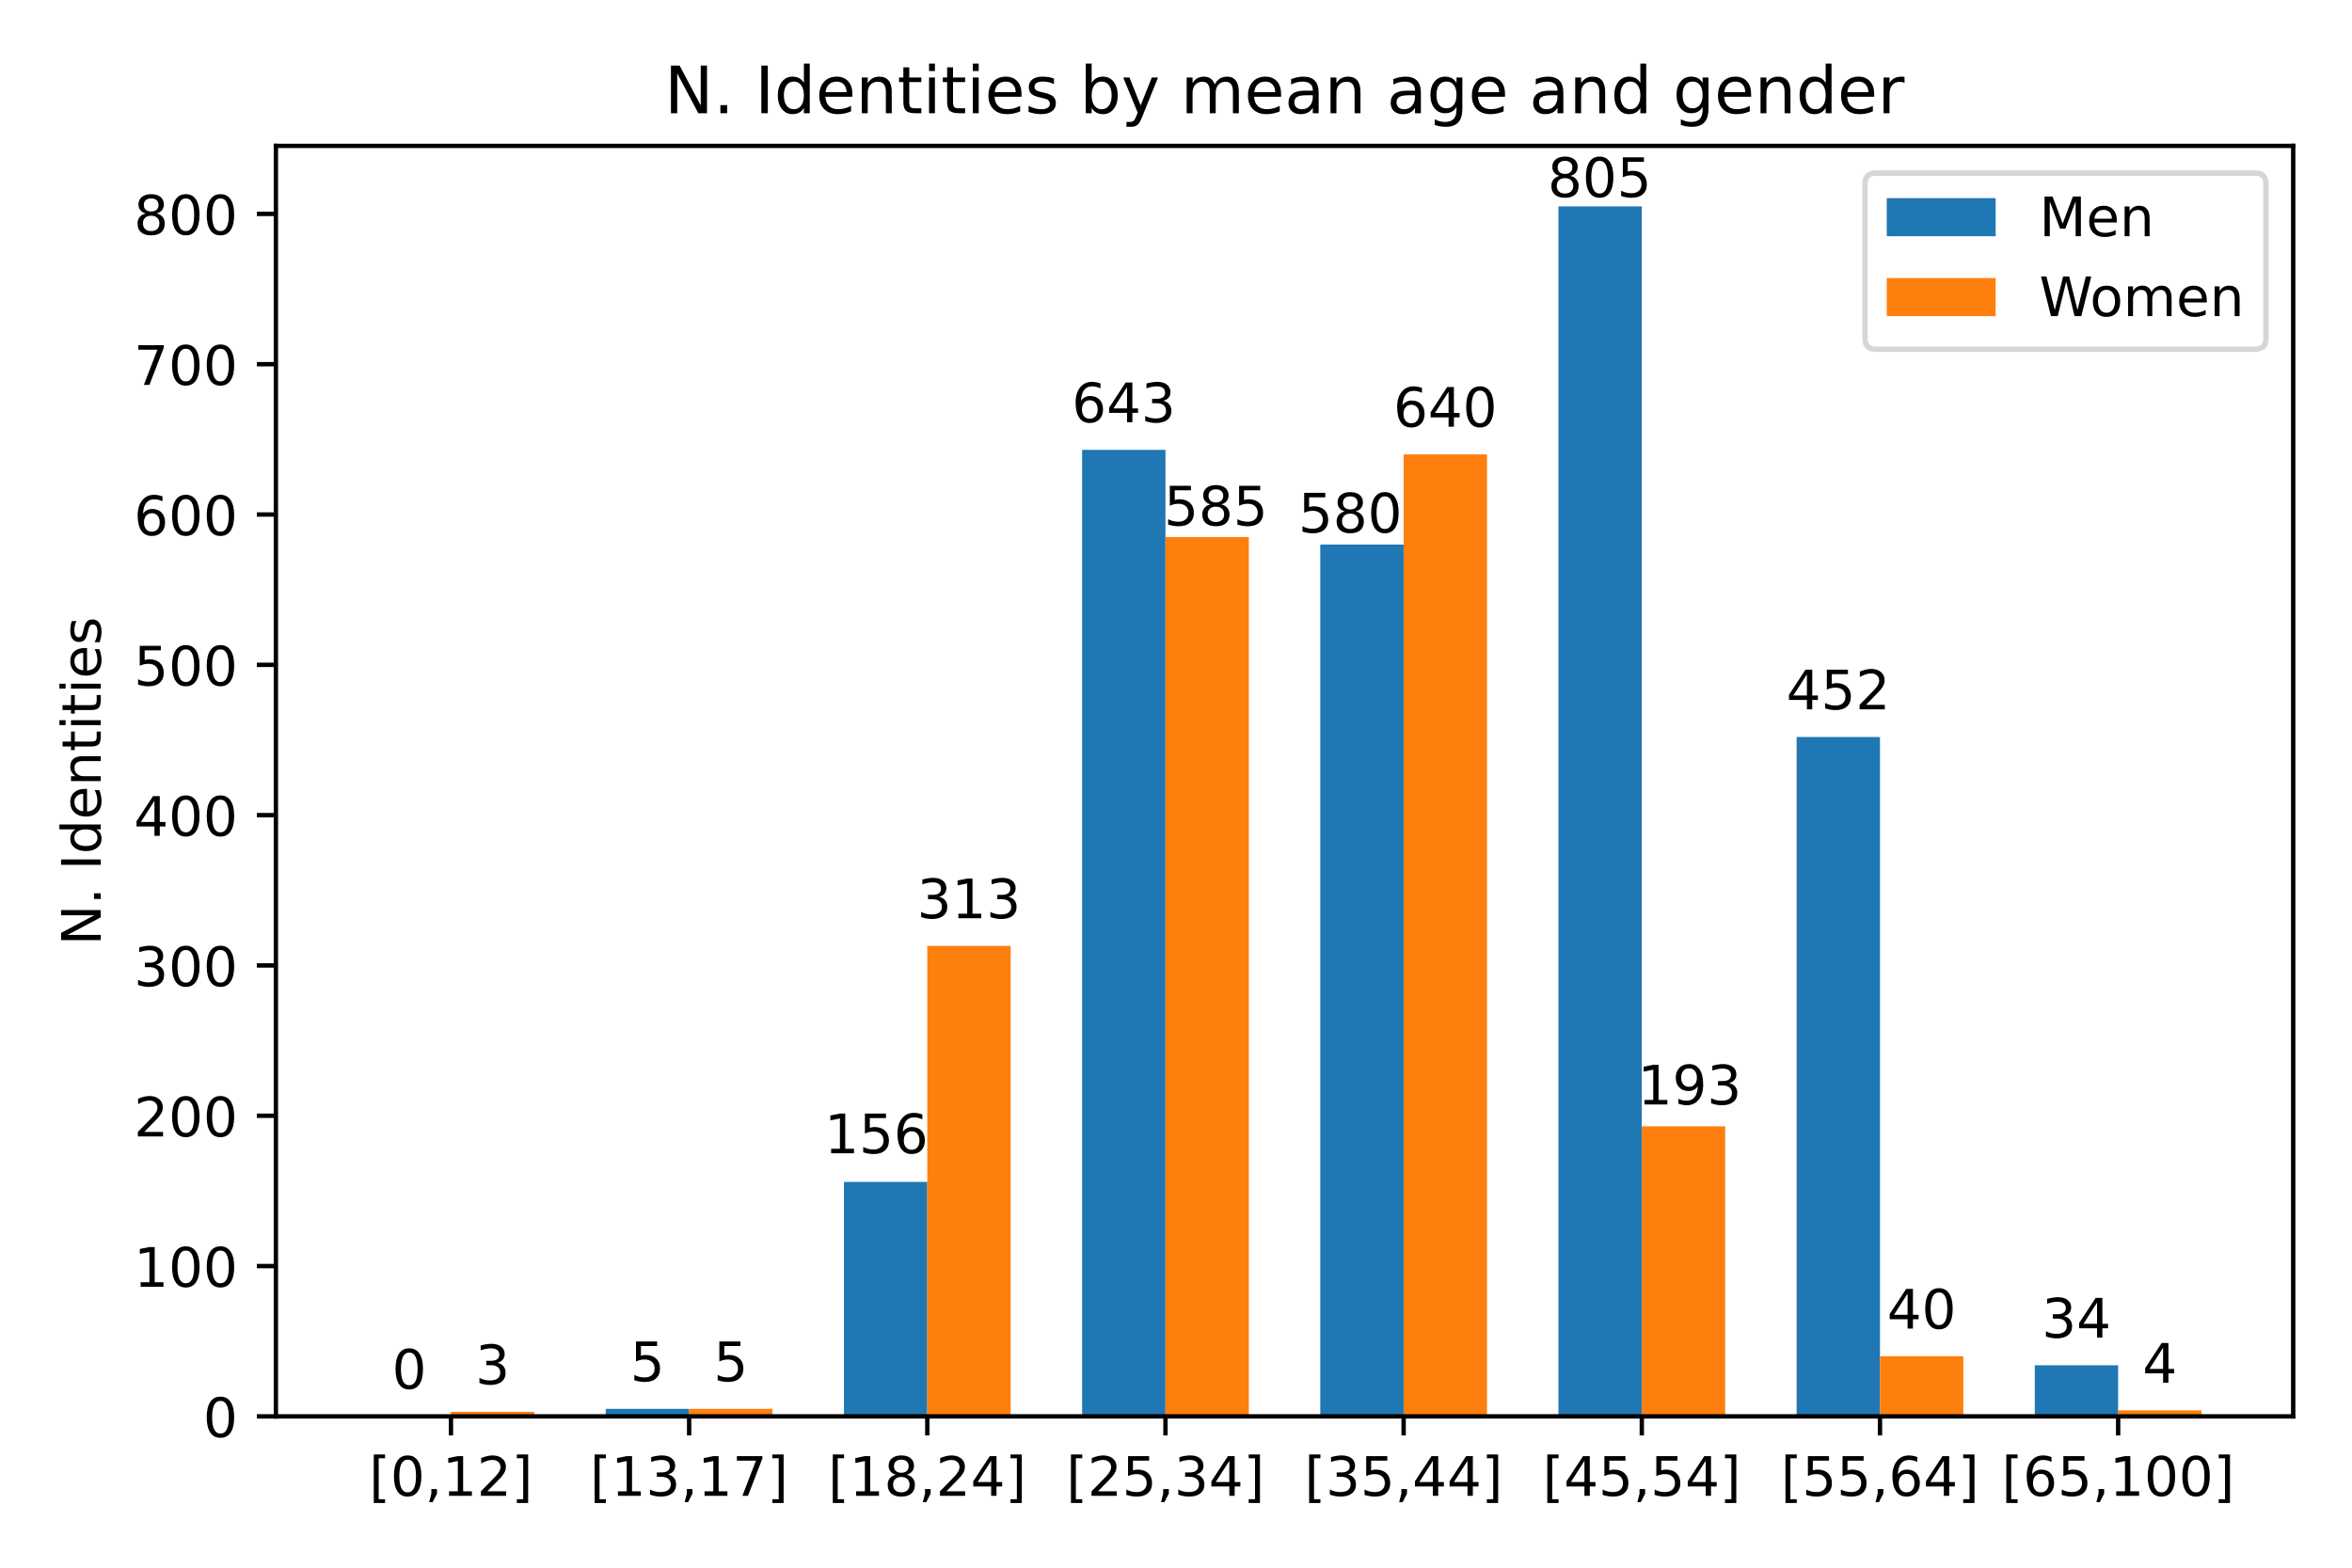 <?xml version="1.0" encoding="UTF-8" standalone="no"?>
<svg
   xmlns:dc="http://purl.org/dc/elements/1.1/"
   xmlns:cc="http://creativecommons.org/ns#"
   xmlns:rdf="http://www.w3.org/1999/02/22-rdf-syntax-ns#"
   xmlns:svg="http://www.w3.org/2000/svg"
   xmlns="http://www.w3.org/2000/svg"
   xmlns:xlink="http://www.w3.org/1999/xlink"
   xmlns:sodipodi="http://sodipodi.sourceforge.net/DTD/sodipodi-0.dtd"
   xmlns:inkscape="http://www.inkscape.org/namespaces/inkscape"
   height="288pt"
   version="1.1"
   viewBox="0 0 432 288"
   width="432pt"
   id="svg1432"
   sodipodi:docname="n_ids_by_age_and_gender_after_drop.svg"
   inkscape:version="1.0.1 (3bc2e813f5, 2020-09-07)">
  <sodipodi:namedview
     pagecolor="#ffffff"
     bordercolor="#666666"
     borderopacity="1"
     objecttolerance="10"
     gridtolerance="10"
     guidetolerance="10"
     inkscape:pageopacity="0"
     inkscape:pageshadow="2"
     inkscape:window-width="1920"
     inkscape:window-height="1017"
     id="namedview1434"
     showgrid="false"
     inkscape:zoom="11.853859"
     inkscape:cx="378.35804"
     inkscape:cy="271.72163"
     inkscape:window-x="-8"
     inkscape:window-y="-8"
     inkscape:window-maximized="1"
     inkscape:current-layer="axes_1" />
  <defs
     id="defs726">
    <style
       type="text/css"
       id="style724">
*{stroke-linecap:butt;stroke-linejoin:round;}
  </style>
  </defs>
  <g
     id="figure_1">
    <g
       id="patch_1">
      <path
         d="M 0 288  L 432 288  L 432 0  L 0 0  z "
         style="fill:#ffffff;"
         id="path728" />
    </g>
    <g
       id="axes_1">
      <g
         id="patch_2"
         transform="translate(0.089,-3.534)">
        <path
           d="M 50.675,260.2 H 421.2 V 26.8 H 50.675 Z"
           style="fill:#ffffff"
           id="path731" />
      </g>
      <g
         id="patch_3">
        <path
           clip-path="url(#p4508c72082)"
           d="M 67.517 260.2  L 82.828 260.2  L 82.828 260.2  L 67.517 260.2  z "
           style="fill:#1f77b4;"
           id="path734" />
      </g>
      <g
         id="patch_4">
        <path
           clip-path="url(#p4508c72082)"
           d="M 111.263 260.2  L 126.574 260.2  L 126.574 258.819  L 111.263 258.819  z "
           style="fill:#1f77b4;"
           id="path737" />
      </g>
      <g
         id="patch_5">
        <path
           clip-path="url(#p4508c72082)"
           d="M 155.008 260.2  L 170.319 260.2  L 170.319 217.124  L 155.008 217.124  z "
           style="fill:#1f77b4;"
           id="path740" />
      </g>
      <g
         id="patch_6">
        <path
           clip-path="url(#p4508c72082)"
           d="M 198.754 260.2  L 214.065 260.2  L 214.065 82.648  L 198.754 82.648  z "
           style="fill:#1f77b4;"
           id="path743" />
      </g>
      <g
         id="patch_7">
        <path
           clip-path="url(#p4508c72082)"
           d="M 242.499 260.2  L 257.81 260.2  L 257.81 100.044  L 242.499 100.044  z "
           style="fill:#1f77b4;"
           id="path746" />
      </g>
      <g
         id="patch_8">
        <path
           clip-path="url(#p4508c72082)"
           d="M 286.245 260.2  L 301.556 260.2  L 301.556 37.914  L 286.245 37.914  z "
           style="fill:#1f77b4;"
           id="path749" />
      </g>
      <g
         id="patch_9">
        <path
           clip-path="url(#p4508c72082)"
           d="M 329.99 260.2  L 345.301 260.2  L 345.301 135.389  L 329.99 135.389  z "
           style="fill:#1f77b4;"
           id="path752" />
      </g>
      <g
         id="patch_10">
        <path
           clip-path="url(#p4508c72082)"
           d="M 373.736 260.2  L 389.047 260.2  L 389.047 250.812  L 373.736 250.812  z "
           style="fill:#1f77b4;"
           id="path755" />
      </g>
      <g
         id="patch_11">
        <path
           clip-path="url(#p4508c72082)"
           d="M 82.828 260.2  L 98.139 260.2  L 98.139 259.372  L 82.828 259.372  z "
           style="fill:#ff7f0e;"
           id="path758" />
      </g>
      <g
         id="patch_12">
        <path
           clip-path="url(#p4508c72082)"
           d="M 126.574 260.2  L 141.885 260.2  L 141.885 258.819  L 126.574 258.819  z "
           style="fill:#ff7f0e;"
           id="path761" />
      </g>
      <g
         id="patch_13">
        <path
           clip-path="url(#p4508c72082)"
           d="M 170.319 260.2  L 185.63 260.2  L 185.63 173.771  L 170.319 173.771  z "
           style="fill:#ff7f0e;"
           id="path764" />
      </g>
      <g
         id="patch_14">
        <path
           clip-path="url(#p4508c72082)"
           d="M 214.065 260.2  L 229.376 260.2  L 229.376 98.663  L 214.065 98.663  z "
           style="fill:#ff7f0e;"
           id="path767" />
      </g>
      <g
         id="patch_15">
        <path
           clip-path="url(#p4508c72082)"
           d="M 257.81 260.2  L 273.121 260.2  L 273.121 83.476  L 257.81 83.476  z "
           style="fill:#ff7f0e;"
           id="path770" />
      </g>
      <g
         id="patch_16">
        <path
           clip-path="url(#p4508c72082)"
           d="M 301.556 260.2  L 316.867 260.2  L 316.867 206.907  L 301.556 206.907  z "
           style="fill:#ff7f0e;"
           id="path773" />
      </g>
      <g
         id="patch_17">
        <path
           clip-path="url(#p4508c72082)"
           d="M 345.301 260.2  L 360.612 260.2  L 360.612 249.155  L 345.301 249.155  z "
           style="fill:#ff7f0e;"
           id="path776" />
      </g>
      <g
         id="patch_18">
        <path
           clip-path="url(#p4508c72082)"
           d="M 389.047 260.2  L 404.358 260.2  L 404.358 259.095  L 389.047 259.095  z "
           style="fill:#ff7f0e;"
           id="path779" />
      </g>
      <g
         id="matplotlib.axis_1">
        <g
           id="xtick_1">
          <g
             id="line2d_1">
            <defs
               id="defs783">
              <path
                 d="M 0 0  L 0 3.5  "
                 id="m99a5e37860"
                 style="stroke:#000000;stroke-width:0.8;" />
            </defs>
            <g
               id="g787">
              <use
                 style="stroke:#000000;stroke-width:0.8;"
                 x="82.828"
                 xlink:href="#m99a5e37860"
                 y="260.2"
                 id="use785" />
            </g>
          </g>
          <g
             id="text_1">
            <!-- [0,12] -->
            <defs
               id="defs796">
              <path
                 d="M 8.594 75.984  L 29.297 75.984  L 29.297 69  L 17.578 69  L 17.578 -6.203  L 29.297 -6.203  L 29.297 -13.188  L 8.594 -13.188  z "
                 id="DejaVuSans-91" />
              <path
                 d="M 31.781 66.406  Q 24.172 66.406 20.328 58.906  Q 16.5 51.422 16.5 36.375  Q 16.5 21.391 20.328 13.891  Q 24.172 6.391 31.781 6.391  Q 39.453 6.391 43.281 13.891  Q 47.125 21.391 47.125 36.375  Q 47.125 51.422 43.281 58.906  Q 39.453 66.406 31.781 66.406  z M 31.781 74.219  Q 44.047 74.219 50.516 64.516  Q 56.984 54.828 56.984 36.375  Q 56.984 17.969 50.516 8.266  Q 44.047 -1.422 31.781 -1.422  Q 19.531 -1.422 13.062 8.266  Q 6.594 17.969 6.594 36.375  Q 6.594 54.828 13.062 64.516  Q 19.531 74.219 31.781 74.219  z "
                 id="DejaVuSans-48" />
              <path
                 d="M 11.719 12.406  L 22.016 12.406  L 22.016 4  L 14.016 -11.625  L 7.719 -11.625  L 11.719 4  z "
                 id="DejaVuSans-44" />
              <path
                 d="M 12.406 8.297  L 28.516 8.297  L 28.516 63.922  L 10.984 60.406  L 10.984 69.391  L 28.422 72.906  L 38.281 72.906  L 38.281 8.297  L 54.391 8.297  L 54.391 0  L 12.406 0  z "
                 id="DejaVuSans-49" />
              <path
                 d="M 19.188 8.297  L 53.609 8.297  L 53.609 0  L 7.328 0  L 7.328 8.297  Q 12.938 14.109 22.625 23.891  Q 32.328 33.688 34.812 36.531  Q 39.547 41.844 41.422 45.531  Q 43.312 49.219 43.312 52.781  Q 43.312 58.594 39.234 62.25  Q 35.156 65.922 28.609 65.922  Q 23.969 65.922 18.812 64.312  Q 13.672 62.703 7.812 59.422  L 7.812 69.391  Q 13.766 71.781 18.938 73  Q 24.125 74.219 28.422 74.219  Q 39.75 74.219 46.484 68.547  Q 53.219 62.891 53.219 53.422  Q 53.219 48.922 51.531 44.891  Q 49.859 40.875 45.406 35.406  Q 44.188 33.984 37.641 27.219  Q 31.109 20.453 19.188 8.297  z "
                 id="DejaVuSans-50" />
              <path
                 d="M 30.422 75.984  L 30.422 -13.188  L 9.719 -13.188  L 9.719 -6.203  L 21.391 -6.203  L 21.391 69  L 9.719 69  L 9.719 75.984  z "
                 id="DejaVuSans-93" />
            </defs>
            <g
               transform="translate(67.794 274.798)scale(0.1 -0.1)"
               id="g810">
              <use
                 xlink:href="#DejaVuSans-91"
                 id="use798" />
              <use
                 x="39.014"
                 xlink:href="#DejaVuSans-48"
                 id="use800" />
              <use
                 x="102.637"
                 xlink:href="#DejaVuSans-44"
                 id="use802" />
              <use
                 x="134.424"
                 xlink:href="#DejaVuSans-49"
                 id="use804" />
              <use
                 x="198.047"
                 xlink:href="#DejaVuSans-50"
                 id="use806" />
              <use
                 x="261.67"
                 xlink:href="#DejaVuSans-93"
                 id="use808" />
            </g>
          </g>
        </g>
        <g
           id="xtick_2">
          <g
             id="line2d_2">
            <g
               id="g816">
              <use
                 style="stroke:#000000;stroke-width:0.8;"
                 x="126.574"
                 xlink:href="#m99a5e37860"
                 y="260.2"
                 id="use814" />
            </g>
          </g>
          <g
             id="text_2">
            <!-- [13,17] -->
            <defs
               id="defs821">
              <path
                 d="M 40.578 39.312  Q 47.656 37.797 51.625 33  Q 55.609 28.219 55.609 21.188  Q 55.609 10.406 48.188 4.484  Q 40.766 -1.422 27.094 -1.422  Q 22.516 -1.422 17.656 -0.516  Q 12.797 0.391 7.625 2.203  L 7.625 11.719  Q 11.719 9.328 16.594 8.109  Q 21.484 6.891 26.812 6.891  Q 36.078 6.891 40.938 10.547  Q 45.797 14.203 45.797 21.188  Q 45.797 27.641 41.281 31.266  Q 36.766 34.906 28.719 34.906  L 20.219 34.906  L 20.219 43.016  L 29.109 43.016  Q 36.375 43.016 40.234 45.922  Q 44.094 48.828 44.094 54.297  Q 44.094 59.906 40.109 62.906  Q 36.141 65.922 28.719 65.922  Q 24.656 65.922 20.016 65.031  Q 15.375 64.156 9.812 62.312  L 9.812 71.094  Q 15.438 72.656 20.344 73.438  Q 25.25 74.219 29.594 74.219  Q 40.828 74.219 47.359 69.109  Q 53.906 64.016 53.906 55.328  Q 53.906 49.266 50.438 45.094  Q 46.969 40.922 40.578 39.312  z "
                 id="DejaVuSans-51" />
              <path
                 d="M 8.203 72.906  L 55.078 72.906  L 55.078 68.703  L 28.609 0  L 18.312 0  L 43.219 64.594  L 8.203 64.594  z "
                 id="DejaVuSans-55" />
            </defs>
            <g
               transform="translate(108.358 274.798)scale(0.1 -0.1)"
               id="g837">
              <use
                 xlink:href="#DejaVuSans-91"
                 id="use823" />
              <use
                 x="39.014"
                 xlink:href="#DejaVuSans-49"
                 id="use825" />
              <use
                 x="102.637"
                 xlink:href="#DejaVuSans-51"
                 id="use827" />
              <use
                 x="166.26"
                 xlink:href="#DejaVuSans-44"
                 id="use829" />
              <use
                 x="198.047"
                 xlink:href="#DejaVuSans-49"
                 id="use831" />
              <use
                 x="261.67"
                 xlink:href="#DejaVuSans-55"
                 id="use833" />
              <use
                 x="325.293"
                 xlink:href="#DejaVuSans-93"
                 id="use835" />
            </g>
          </g>
        </g>
        <g
           id="xtick_3">
          <g
             id="line2d_3">
            <g
               id="g843">
              <use
                 style="stroke:#000000;stroke-width:0.8;"
                 x="170.319"
                 xlink:href="#m99a5e37860"
                 y="260.2"
                 id="use841" />
            </g>
          </g>
          <g
             id="text_3">
            <!-- [18,24] -->
            <defs
               id="defs848">
              <path
                 d="M 31.781 34.625  Q 24.75 34.625 20.719 30.859  Q 16.703 27.094 16.703 20.516  Q 16.703 13.922 20.719 10.156  Q 24.75 6.391 31.781 6.391  Q 38.812 6.391 42.859 10.172  Q 46.922 13.969 46.922 20.516  Q 46.922 27.094 42.891 30.859  Q 38.875 34.625 31.781 34.625  z M 21.922 38.812  Q 15.578 40.375 12.031 44.719  Q 8.5 49.078 8.5 55.328  Q 8.5 64.062 14.719 69.141  Q 20.953 74.219 31.781 74.219  Q 42.672 74.219 48.875 69.141  Q 55.078 64.062 55.078 55.328  Q 55.078 49.078 51.531 44.719  Q 48 40.375 41.703 38.812  Q 48.828 37.156 52.797 32.312  Q 56.781 27.484 56.781 20.516  Q 56.781 9.906 50.312 4.234  Q 43.844 -1.422 31.781 -1.422  Q 19.734 -1.422 13.25 4.234  Q 6.781 9.906 6.781 20.516  Q 6.781 27.484 10.781 32.312  Q 14.797 37.156 21.922 38.812  z M 18.312 54.391  Q 18.312 48.734 21.844 45.562  Q 25.391 42.391 31.781 42.391  Q 38.141 42.391 41.719 45.562  Q 45.312 48.734 45.312 54.391  Q 45.312 60.062 41.719 63.234  Q 38.141 66.406 31.781 66.406  Q 25.391 66.406 21.844 63.234  Q 18.312 60.062 18.312 54.391  z "
                 id="DejaVuSans-56" />
              <path
                 d="M 37.797 64.312  L 12.891 25.391  L 37.797 25.391  z M 35.203 72.906  L 47.609 72.906  L 47.609 25.391  L 58.016 25.391  L 58.016 17.188  L 47.609 17.188  L 47.609 0  L 37.797 0  L 37.797 17.188  L 4.891 17.188  L 4.891 26.703  z "
                 id="DejaVuSans-52" />
            </defs>
            <g
               transform="translate(152.104 274.798)scale(0.1 -0.1)"
               id="g864">
              <use
                 xlink:href="#DejaVuSans-91"
                 id="use850" />
              <use
                 x="39.014"
                 xlink:href="#DejaVuSans-49"
                 id="use852" />
              <use
                 x="102.637"
                 xlink:href="#DejaVuSans-56"
                 id="use854" />
              <use
                 x="166.26"
                 xlink:href="#DejaVuSans-44"
                 id="use856" />
              <use
                 x="198.047"
                 xlink:href="#DejaVuSans-50"
                 id="use858" />
              <use
                 x="261.67"
                 xlink:href="#DejaVuSans-52"
                 id="use860" />
              <use
                 x="325.293"
                 xlink:href="#DejaVuSans-93"
                 id="use862" />
            </g>
          </g>
        </g>
        <g
           id="xtick_4">
          <g
             id="line2d_4">
            <g
               id="g870">
              <use
                 style="stroke:#000000;stroke-width:0.8;"
                 x="214.065"
                 xlink:href="#m99a5e37860"
                 y="260.2"
                 id="use868" />
            </g>
          </g>
          <g
             id="text_4">
            <!-- [25,34] -->
            <defs
               id="defs874">
              <path
                 d="M 10.797 72.906  L 49.516 72.906  L 49.516 64.594  L 19.828 64.594  L 19.828 46.734  Q 21.969 47.469 24.109 47.828  Q 26.266 48.188 28.422 48.188  Q 40.625 48.188 47.75 41.5  Q 54.891 34.812 54.891 23.391  Q 54.891 11.625 47.562 5.094  Q 40.234 -1.422 26.906 -1.422  Q 22.312 -1.422 17.547 -0.641  Q 12.797 0.141 7.719 1.703  L 7.719 11.625  Q 12.109 9.234 16.797 8.062  Q 21.484 6.891 26.703 6.891  Q 35.156 6.891 40.078 11.328  Q 45.016 15.766 45.016 23.391  Q 45.016 31 40.078 35.438  Q 35.156 39.891 26.703 39.891  Q 22.75 39.891 18.812 39.016  Q 14.891 38.141 10.797 36.281  z "
                 id="DejaVuSans-53" />
            </defs>
            <g
               transform="translate(195.849 274.798)scale(0.1 -0.1)"
               id="g890">
              <use
                 xlink:href="#DejaVuSans-91"
                 id="use876" />
              <use
                 x="39.014"
                 xlink:href="#DejaVuSans-50"
                 id="use878" />
              <use
                 x="102.637"
                 xlink:href="#DejaVuSans-53"
                 id="use880" />
              <use
                 x="166.26"
                 xlink:href="#DejaVuSans-44"
                 id="use882" />
              <use
                 x="198.047"
                 xlink:href="#DejaVuSans-51"
                 id="use884" />
              <use
                 x="261.67"
                 xlink:href="#DejaVuSans-52"
                 id="use886" />
              <use
                 x="325.293"
                 xlink:href="#DejaVuSans-93"
                 id="use888" />
            </g>
          </g>
        </g>
        <g
           id="xtick_5">
          <g
             id="line2d_5">
            <g
               id="g896">
              <use
                 style="stroke:#000000;stroke-width:0.8;"
                 x="257.81"
                 xlink:href="#m99a5e37860"
                 y="260.2"
                 id="use894" />
            </g>
          </g>
          <g
             id="text_5">
            <!-- [35,44] -->
            <g
               transform="translate(239.595 274.798)scale(0.1 -0.1)"
               id="g913">
              <use
                 xlink:href="#DejaVuSans-91"
                 id="use899" />
              <use
                 x="39.014"
                 xlink:href="#DejaVuSans-51"
                 id="use901" />
              <use
                 x="102.637"
                 xlink:href="#DejaVuSans-53"
                 id="use903" />
              <use
                 x="166.26"
                 xlink:href="#DejaVuSans-44"
                 id="use905" />
              <use
                 x="198.047"
                 xlink:href="#DejaVuSans-52"
                 id="use907" />
              <use
                 x="261.67"
                 xlink:href="#DejaVuSans-52"
                 id="use909" />
              <use
                 x="325.293"
                 xlink:href="#DejaVuSans-93"
                 id="use911" />
            </g>
          </g>
        </g>
        <g
           id="xtick_6">
          <g
             id="line2d_6">
            <g
               id="g919">
              <use
                 style="stroke:#000000;stroke-width:0.8;"
                 x="301.556"
                 xlink:href="#m99a5e37860"
                 y="260.2"
                 id="use917" />
            </g>
          </g>
          <g
             id="text_6">
            <!-- [45,54] -->
            <g
               transform="translate(283.34 274.798)scale(0.1 -0.1)"
               id="g936">
              <use
                 xlink:href="#DejaVuSans-91"
                 id="use922" />
              <use
                 x="39.014"
                 xlink:href="#DejaVuSans-52"
                 id="use924" />
              <use
                 x="102.637"
                 xlink:href="#DejaVuSans-53"
                 id="use926" />
              <use
                 x="166.26"
                 xlink:href="#DejaVuSans-44"
                 id="use928" />
              <use
                 x="198.047"
                 xlink:href="#DejaVuSans-53"
                 id="use930" />
              <use
                 x="261.67"
                 xlink:href="#DejaVuSans-52"
                 id="use932" />
              <use
                 x="325.293"
                 xlink:href="#DejaVuSans-93"
                 id="use934" />
            </g>
          </g>
        </g>
        <g
           id="xtick_7">
          <g
             id="line2d_7">
            <g
               id="g942">
              <use
                 style="stroke:#000000;stroke-width:0.8;"
                 x="345.301"
                 xlink:href="#m99a5e37860"
                 y="260.2"
                 id="use940" />
            </g>
          </g>
          <g
             id="text_7">
            <!-- [55,64] -->
            <defs
               id="defs946">
              <path
                 d="M 33.016 40.375  Q 26.375 40.375 22.484 35.828  Q 18.609 31.297 18.609 23.391  Q 18.609 15.531 22.484 10.953  Q 26.375 6.391 33.016 6.391  Q 39.656 6.391 43.531 10.953  Q 47.406 15.531 47.406 23.391  Q 47.406 31.297 43.531 35.828  Q 39.656 40.375 33.016 40.375  z M 52.594 71.297  L 52.594 62.312  Q 48.875 64.062 45.094 64.984  Q 41.312 65.922 37.594 65.922  Q 27.828 65.922 22.672 59.328  Q 17.531 52.734 16.797 39.406  Q 19.672 43.656 24.016 45.922  Q 28.375 48.188 33.594 48.188  Q 44.578 48.188 50.953 41.516  Q 57.328 34.859 57.328 23.391  Q 57.328 12.156 50.688 5.359  Q 44.047 -1.422 33.016 -1.422  Q 20.359 -1.422 13.672 8.266  Q 6.984 17.969 6.984 36.375  Q 6.984 53.656 15.188 63.938  Q 23.391 74.219 37.203 74.219  Q 40.922 74.219 44.703 73.484  Q 48.484 72.75 52.594 71.297  z "
                 id="DejaVuSans-54" />
            </defs>
            <g
               transform="translate(327.086 274.798)scale(0.1 -0.1)"
               id="g962">
              <use
                 xlink:href="#DejaVuSans-91"
                 id="use948" />
              <use
                 x="39.014"
                 xlink:href="#DejaVuSans-53"
                 id="use950" />
              <use
                 x="102.637"
                 xlink:href="#DejaVuSans-53"
                 id="use952" />
              <use
                 x="166.26"
                 xlink:href="#DejaVuSans-44"
                 id="use954" />
              <use
                 x="198.047"
                 xlink:href="#DejaVuSans-54"
                 id="use956" />
              <use
                 x="261.67"
                 xlink:href="#DejaVuSans-52"
                 id="use958" />
              <use
                 x="325.293"
                 xlink:href="#DejaVuSans-93"
                 id="use960" />
            </g>
          </g>
        </g>
        <g
           id="xtick_8">
          <g
             id="line2d_8">
            <g
               id="g968">
              <use
                 style="stroke:#000000;stroke-width:0.8;"
                 x="389.047"
                 xlink:href="#m99a5e37860"
                 y="260.2"
                 id="use966" />
            </g>
          </g>
          <g
             id="text_8">
            <!-- [65,100] -->
            <g
               transform="translate(367.65 274.798)scale(0.1 -0.1)"
               id="g987">
              <use
                 xlink:href="#DejaVuSans-91"
                 id="use971" />
              <use
                 x="39.014"
                 xlink:href="#DejaVuSans-54"
                 id="use973" />
              <use
                 x="102.637"
                 xlink:href="#DejaVuSans-53"
                 id="use975" />
              <use
                 x="166.26"
                 xlink:href="#DejaVuSans-44"
                 id="use977" />
              <use
                 x="198.047"
                 xlink:href="#DejaVuSans-49"
                 id="use979" />
              <use
                 x="261.67"
                 xlink:href="#DejaVuSans-48"
                 id="use981" />
              <use
                 x="325.293"
                 xlink:href="#DejaVuSans-48"
                 id="use983" />
              <use
                 x="388.916"
                 xlink:href="#DejaVuSans-93"
                 id="use985" />
            </g>
          </g>
        </g>
      </g>
      <g
         id="matplotlib.axis_2">
        <g
           id="ytick_1">
          <g
             id="line2d_9">
            <defs
               id="defs993">
              <path
                 d="M 0 0  L -3.5 0  "
                 id="m3fa66d0fb8"
                 style="stroke:#000000;stroke-width:0.8;" />
            </defs>
            <g
               id="g997">
              <use
                 style="stroke:#000000;stroke-width:0.8;"
                 x="50.675"
                 xlink:href="#m3fa66d0fb8"
                 y="260.2"
                 id="use995" />
            </g>
          </g>
          <g
             id="text_9">
            <!-- 0 -->
            <g
               transform="translate(37.312 263.999)scale(0.1 -0.1)"
               id="g1002">
              <use
                 xlink:href="#DejaVuSans-48"
                 id="use1000" />
            </g>
          </g>
        </g>
        <g
           id="ytick_2">
          <g
             id="line2d_10">
            <g
               id="g1008">
              <use
                 style="stroke:#000000;stroke-width:0.8;"
                 x="50.675"
                 xlink:href="#m3fa66d0fb8"
                 y="232.587"
                 id="use1006" />
            </g>
          </g>
          <g
             id="text_10">
            <!-- 100 -->
            <g
               transform="translate(24.587 236.386)scale(0.1 -0.1)"
               id="g1017">
              <use
                 xlink:href="#DejaVuSans-49"
                 id="use1011" />
              <use
                 x="63.623"
                 xlink:href="#DejaVuSans-48"
                 id="use1013" />
              <use
                 x="127.246"
                 xlink:href="#DejaVuSans-48"
                 id="use1015" />
            </g>
          </g>
        </g>
        <g
           id="ytick_3">
          <g
             id="line2d_11">
            <g
               id="g1023">
              <use
                 style="stroke:#000000;stroke-width:0.8;"
                 x="50.675"
                 xlink:href="#m3fa66d0fb8"
                 y="204.974"
                 id="use1021" />
            </g>
          </g>
          <g
             id="text_11">
            <!-- 200 -->
            <g
               transform="translate(24.587 208.773)scale(0.1 -0.1)"
               id="g1032">
              <use
                 xlink:href="#DejaVuSans-50"
                 id="use1026" />
              <use
                 x="63.623"
                 xlink:href="#DejaVuSans-48"
                 id="use1028" />
              <use
                 x="127.246"
                 xlink:href="#DejaVuSans-48"
                 id="use1030" />
            </g>
          </g>
        </g>
        <g
           id="ytick_4">
          <g
             id="line2d_12">
            <g
               id="g1038">
              <use
                 style="stroke:#000000;stroke-width:0.8;"
                 x="50.675"
                 xlink:href="#m3fa66d0fb8"
                 y="177.361"
                 id="use1036" />
            </g>
          </g>
          <g
             id="text_12">
            <!-- 300 -->
            <g
               transform="translate(24.587 181.16)scale(0.1 -0.1)"
               id="g1047">
              <use
                 xlink:href="#DejaVuSans-51"
                 id="use1041" />
              <use
                 x="63.623"
                 xlink:href="#DejaVuSans-48"
                 id="use1043" />
              <use
                 x="127.246"
                 xlink:href="#DejaVuSans-48"
                 id="use1045" />
            </g>
          </g>
        </g>
        <g
           id="ytick_5">
          <g
             id="line2d_13">
            <g
               id="g1053">
              <use
                 style="stroke:#000000;stroke-width:0.8;"
                 x="50.675"
                 xlink:href="#m3fa66d0fb8"
                 y="149.747"
                 id="use1051" />
            </g>
          </g>
          <g
             id="text_13">
            <!-- 400 -->
            <g
               transform="translate(24.587 153.547)scale(0.1 -0.1)"
               id="g1062">
              <use
                 xlink:href="#DejaVuSans-52"
                 id="use1056" />
              <use
                 x="63.623"
                 xlink:href="#DejaVuSans-48"
                 id="use1058" />
              <use
                 x="127.246"
                 xlink:href="#DejaVuSans-48"
                 id="use1060" />
            </g>
          </g>
        </g>
        <g
           id="ytick_6">
          <g
             id="line2d_14">
            <g
               id="g1068">
              <use
                 style="stroke:#000000;stroke-width:0.8;"
                 x="50.675"
                 xlink:href="#m3fa66d0fb8"
                 y="122.134"
                 id="use1066" />
            </g>
          </g>
          <g
             id="text_14">
            <!-- 500 -->
            <g
               transform="translate(24.587 125.934)scale(0.1 -0.1)"
               id="g1077">
              <use
                 xlink:href="#DejaVuSans-53"
                 id="use1071" />
              <use
                 x="63.623"
                 xlink:href="#DejaVuSans-48"
                 id="use1073" />
              <use
                 x="127.246"
                 xlink:href="#DejaVuSans-48"
                 id="use1075" />
            </g>
          </g>
        </g>
        <g
           id="ytick_7">
          <g
             id="line2d_15">
            <g
               id="g1083">
              <use
                 style="stroke:#000000;stroke-width:0.8;"
                 x="50.675"
                 xlink:href="#m3fa66d0fb8"
                 y="94.521"
                 id="use1081" />
            </g>
          </g>
          <g
             id="text_15">
            <!-- 600 -->
            <g
               transform="translate(24.587 98.32)scale(0.1 -0.1)"
               id="g1092">
              <use
                 xlink:href="#DejaVuSans-54"
                 id="use1086" />
              <use
                 x="63.623"
                 xlink:href="#DejaVuSans-48"
                 id="use1088" />
              <use
                 x="127.246"
                 xlink:href="#DejaVuSans-48"
                 id="use1090" />
            </g>
          </g>
        </g>
        <g
           id="ytick_8">
          <g
             id="line2d_16">
            <g
               id="g1098">
              <use
                 style="stroke:#000000;stroke-width:0.8;"
                 x="50.675"
                 xlink:href="#m3fa66d0fb8"
                 y="66.908"
                 id="use1096" />
            </g>
          </g>
          <g
             id="text_16">
            <!-- 700 -->
            <g
               transform="translate(24.587 70.707)scale(0.1 -0.1)"
               id="g1107">
              <use
                 xlink:href="#DejaVuSans-55"
                 id="use1101" />
              <use
                 x="63.623"
                 xlink:href="#DejaVuSans-48"
                 id="use1103" />
              <use
                 x="127.246"
                 xlink:href="#DejaVuSans-48"
                 id="use1105" />
            </g>
          </g>
        </g>
        <g
           id="ytick_9">
          <g
             id="line2d_17">
            <g
               id="g1113">
              <use
                 style="stroke:#000000;stroke-width:0.8;"
                 x="50.675"
                 xlink:href="#m3fa66d0fb8"
                 y="39.295"
                 id="use1111" />
            </g>
          </g>
          <g
             id="text_17">
            <!-- 800 -->
            <g
               transform="translate(24.587 43.094)scale(0.1 -0.1)"
               id="g1122">
              <use
                 xlink:href="#DejaVuSans-56"
                 id="use1116" />
              <use
                 x="63.623"
                 xlink:href="#DejaVuSans-48"
                 id="use1118" />
              <use
                 x="127.246"
                 xlink:href="#DejaVuSans-48"
                 id="use1120" />
            </g>
          </g>
        </g>
        <g
           id="text_18">
          <!-- N. Identities -->
          <defs
             id="defs1136">
            <path
               d="M 9.812 72.906  L 23.094 72.906  L 55.422 11.922  L 55.422 72.906  L 64.984 72.906  L 64.984 0  L 51.703 0  L 19.391 60.984  L 19.391 0  L 9.812 0  z "
               id="DejaVuSans-78" />
            <path
               d="M 10.688 12.406  L 21 12.406  L 21 0  L 10.688 0  z "
               id="DejaVuSans-46" />
            <path
               id="DejaVuSans-32" />
            <path
               d="M 9.812 72.906  L 19.672 72.906  L 19.672 0  L 9.812 0  z "
               id="DejaVuSans-73" />
            <path
               d="M 45.406 46.391  L 45.406 75.984  L 54.391 75.984  L 54.391 0  L 45.406 0  L 45.406 8.203  Q 42.578 3.328 38.25 0.953  Q 33.938 -1.422 27.875 -1.422  Q 17.969 -1.422 11.734 6.484  Q 5.516 14.406 5.516 27.297  Q 5.516 40.188 11.734 48.094  Q 17.969 56 27.875 56  Q 33.938 56 38.25 53.625  Q 42.578 51.266 45.406 46.391  z M 14.797 27.297  Q 14.797 17.391 18.875 11.75  Q 22.953 6.109 30.078 6.109  Q 37.203 6.109 41.297 11.75  Q 45.406 17.391 45.406 27.297  Q 45.406 37.203 41.297 42.844  Q 37.203 48.484 30.078 48.484  Q 22.953 48.484 18.875 42.844  Q 14.797 37.203 14.797 27.297  z "
               id="DejaVuSans-100" />
            <path
               d="M 56.203 29.594  L 56.203 25.203  L 14.891 25.203  Q 15.484 15.922 20.484 11.062  Q 25.484 6.203 34.422 6.203  Q 39.594 6.203 44.453 7.469  Q 49.312 8.734 54.109 11.281  L 54.109 2.781  Q 49.266 0.734 44.188 -0.344  Q 39.109 -1.422 33.891 -1.422  Q 20.797 -1.422 13.156 6.188  Q 5.516 13.812 5.516 26.812  Q 5.516 40.234 12.766 48.109  Q 20.016 56 32.328 56  Q 43.359 56 49.781 48.891  Q 56.203 41.797 56.203 29.594  z M 47.219 32.234  Q 47.125 39.594 43.094 43.984  Q 39.062 48.391 32.422 48.391  Q 24.906 48.391 20.391 44.141  Q 15.875 39.891 15.188 32.172  z "
               id="DejaVuSans-101" />
            <path
               d="M 54.891 33.016  L 54.891 0  L 45.906 0  L 45.906 32.719  Q 45.906 40.484 42.875 44.328  Q 39.844 48.188 33.797 48.188  Q 26.516 48.188 22.312 43.547  Q 18.109 38.922 18.109 30.906  L 18.109 0  L 9.078 0  L 9.078 54.688  L 18.109 54.688  L 18.109 46.188  Q 21.344 51.125 25.703 53.562  Q 30.078 56 35.797 56  Q 45.219 56 50.047 50.172  Q 54.891 44.344 54.891 33.016  z "
               id="DejaVuSans-110" />
            <path
               d="M 18.312 70.219  L 18.312 54.688  L 36.812 54.688  L 36.812 47.703  L 18.312 47.703  L 18.312 18.016  Q 18.312 11.328 20.141 9.422  Q 21.969 7.516 27.594 7.516  L 36.812 7.516  L 36.812 0  L 27.594 0  Q 17.188 0 13.234 3.875  Q 9.281 7.766 9.281 18.016  L 9.281 47.703  L 2.688 47.703  L 2.688 54.688  L 9.281 54.688  L 9.281 70.219  z "
               id="DejaVuSans-116" />
            <path
               d="M 9.422 54.688  L 18.406 54.688  L 18.406 0  L 9.422 0  z M 9.422 75.984  L 18.406 75.984  L 18.406 64.594  L 9.422 64.594  z "
               id="DejaVuSans-105" />
            <path
               d="M 44.281 53.078  L 44.281 44.578  Q 40.484 46.531 36.375 47.5  Q 32.281 48.484 27.875 48.484  Q 21.188 48.484 17.844 46.438  Q 14.5 44.391 14.5 40.281  Q 14.5 37.156 16.891 35.375  Q 19.281 33.594 26.516 31.984  L 29.594 31.297  Q 39.156 29.25 43.188 25.516  Q 47.219 21.781 47.219 15.094  Q 47.219 7.469 41.188 3.016  Q 35.156 -1.422 24.609 -1.422  Q 20.219 -1.422 15.453 -0.562  Q 10.688 0.297 5.422 2  L 5.422 11.281  Q 10.406 8.688 15.234 7.391  Q 20.062 6.109 24.812 6.109  Q 31.156 6.109 34.562 8.281  Q 37.984 10.453 37.984 14.406  Q 37.984 18.062 35.516 20.016  Q 33.062 21.969 24.703 23.781  L 21.578 24.516  Q 13.234 26.266 9.516 29.906  Q 5.812 33.547 5.812 39.891  Q 5.812 47.609 11.281 51.797  Q 16.75 56 26.812 56  Q 31.781 56 36.172 55.266  Q 40.578 54.547 44.281 53.078  z "
               id="DejaVuSans-115" />
          </defs>
          <g
             transform="translate(18.508 173.693)rotate(-90)scale(0.1 -0.1)"
             id="g1164">
            <use
               xlink:href="#DejaVuSans-78"
               id="use1138" />
            <use
               x="74.805"
               xlink:href="#DejaVuSans-46"
               id="use1140" />
            <use
               x="106.592"
               xlink:href="#DejaVuSans-32"
               id="use1142" />
            <use
               x="138.379"
               xlink:href="#DejaVuSans-73"
               id="use1144" />
            <use
               x="167.871"
               xlink:href="#DejaVuSans-100"
               id="use1146" />
            <use
               x="231.348"
               xlink:href="#DejaVuSans-101"
               id="use1148" />
            <use
               x="292.871"
               xlink:href="#DejaVuSans-110"
               id="use1150" />
            <use
               x="356.25"
               xlink:href="#DejaVuSans-116"
               id="use1152" />
            <use
               x="395.459"
               xlink:href="#DejaVuSans-105"
               id="use1154" />
            <use
               x="423.242"
               xlink:href="#DejaVuSans-116"
               id="use1156" />
            <use
               x="462.451"
               xlink:href="#DejaVuSans-105"
               id="use1158" />
            <use
               x="490.234"
               xlink:href="#DejaVuSans-101"
               id="use1160" />
            <use
               x="551.758"
               xlink:href="#DejaVuSans-115"
               id="use1162" />
          </g>
        </g>
      </g>
      <g
         id="patch_19">
        <path
           d="M 50.675 260.2  L 50.675 26.8  "
           style="fill:none;stroke:#000000;stroke-linecap:square;stroke-linejoin:miter;stroke-width:0.8;"
           id="path1168" />
      </g>
      <g
         id="patch_20">
        <path
           d="M 421.2 260.2  L 421.2 26.8  "
           style="fill:none;stroke:#000000;stroke-linecap:square;stroke-linejoin:miter;stroke-width:0.8;"
           id="path1171" />
      </g>
      <g
         id="patch_21">
        <path
           d="M 50.675 260.2  L 421.2 260.2  "
           style="fill:none;stroke:#000000;stroke-linecap:square;stroke-linejoin:miter;stroke-width:0.8;"
           id="path1174" />
      </g>
      <g
         id="patch_22">
        <path
           d="M 50.675 26.8  L 421.2 26.8  "
           style="fill:none;stroke:#000000;stroke-linecap:square;stroke-linejoin:miter;stroke-width:0.8;"
           id="path1177" />
      </g>
      <g
         id="text_19">
        <!-- 0 -->
        <g
           transform="translate(71.991 255.12)scale(0.1 -0.1)"
           id="g1182">
          <use
             xlink:href="#DejaVuSans-48"
             id="use1180" />
        </g>
      </g>
      <g
         id="text_20">
        <!-- 5 -->
        <g
           transform="translate(115.737 253.74)scale(0.1 -0.1)"
           id="g1187">
          <use
             xlink:href="#DejaVuSans-53"
             id="use1185" />
        </g>
      </g>
      <g
         id="text_21"
         transform="translate(-1.7,-0.179)">
        <!-- 156 -->
        <g
           transform="matrix(0.1,0,0,-0.1,153.12,212.044)"
           id="g1196">
          <use
             xlink:href="#DejaVuSans-49"
             id="use1190"
             x="0"
             y="0"
             width="100%"
             height="100%" />
          <use
             x="63.623"
             xlink:href="#DejaVuSans-53"
             id="use1192"
             y="0"
             width="100%"
             height="100%" />
          <use
             x="127.246"
             xlink:href="#DejaVuSans-54"
             id="use1194"
             y="0"
             width="100%"
             height="100%" />
        </g>
      </g>
      <g
         id="text_22">
        <!-- 643 -->
        <g
           transform="translate(196.865 77.568)scale(0.1 -0.1)"
           id="g1205">
          <use
             xlink:href="#DejaVuSans-54"
             id="use1199" />
          <use
             x="63.623"
             xlink:href="#DejaVuSans-52"
             id="use1201" />
          <use
             x="127.246"
             xlink:href="#DejaVuSans-51"
             id="use1203" />
        </g>
      </g>
      <g
         id="text_23"
         transform="translate(-1.745,4.25)">
        <!-- 580 -->
        <g
           transform="matrix(0.1,0,0,-0.1,240.208,93.577)"
           id="g1214">
          <use
             xlink:href="#DejaVuSans-53"
             id="use1208"
             x="0"
             y="0"
             width="100%"
             height="100%" />
          <use
             x="63.623"
             xlink:href="#DejaVuSans-56"
             id="use1210"
             y="0"
             width="100%"
             height="100%" />
          <use
             x="127.246"
             xlink:href="#DejaVuSans-48"
             id="use1212"
             y="0"
             width="100%"
             height="100%" />
        </g>
      </g>
      <g
         id="text_24"
         transform="translate(-0.089,3.355)">
        <!-- 805 -->
        <g
           transform="matrix(0.1,0,0,-0.1,284.357,32.835)"
           id="g1223">
          <use
             xlink:href="#DejaVuSans-56"
             id="use1217"
             x="0"
             y="0"
             width="100%"
             height="100%" />
          <use
             x="63.623"
             xlink:href="#DejaVuSans-48"
             id="use1219"
             y="0"
             width="100%"
             height="100%" />
          <use
             x="127.246"
             xlink:href="#DejaVuSans-53"
             id="use1221"
             y="0"
             width="100%"
             height="100%" />
        </g>
      </g>
      <g
         id="text_25">
        <!-- 452 -->
        <g
           transform="translate(328.102 130.309)scale(0.1 -0.1)"
           id="g1232">
          <use
             xlink:href="#DejaVuSans-52"
             id="use1226" />
          <use
             x="63.623"
             xlink:href="#DejaVuSans-53"
             id="use1228" />
          <use
             x="127.246"
             xlink:href="#DejaVuSans-50"
             id="use1230" />
        </g>
      </g>
      <g
         id="text_26">
        <!-- 34 -->
        <g
           transform="translate(375.029 245.732)scale(0.1 -0.1)"
           id="g1239">
          <use
             xlink:href="#DejaVuSans-51"
             id="use1235" />
          <use
             x="63.623"
             xlink:href="#DejaVuSans-52"
             id="use1237" />
        </g>
      </g>
      <g
         id="text_27">
        <!-- 3 -->
        <g
           transform="translate(87.302 254.292)scale(0.1 -0.1)"
           id="g1244">
          <use
             xlink:href="#DejaVuSans-51"
             id="use1242" />
        </g>
      </g>
      <g
         id="text_28">
        <!-- 5 -->
        <g
           transform="translate(131.048 253.74)scale(0.1 -0.1)"
           id="g1249">
          <use
             xlink:href="#DejaVuSans-53"
             id="use1247" />
        </g>
      </g>
      <g
         id="text_29">
        <!-- 313 -->
        <g
           transform="translate(168.431 168.691)scale(0.1 -0.1)"
           id="g1258">
          <use
             xlink:href="#DejaVuSans-51"
             id="use1252" />
          <use
             x="63.623"
             xlink:href="#DejaVuSans-49"
             id="use1254" />
          <use
             x="127.246"
             xlink:href="#DejaVuSans-51"
             id="use1256" />
        </g>
      </g>
      <g
         id="text_30"
         transform="translate(1.79,3.982)">
        <!-- 585 -->
        <g
           transform="matrix(0.1,0,0,-0.1,211.997,92.554)"
           id="g1267">
          <use
             xlink:href="#DejaVuSans-53"
             id="use1261"
             x="0"
             y="0"
             width="100%"
             height="100%" />
          <use
             x="63.623"
             xlink:href="#DejaVuSans-56"
             id="use1263"
             y="0"
             width="100%"
             height="100%" />
          <use
             x="127.246"
             xlink:href="#DejaVuSans-53"
             id="use1265"
             y="0"
             width="100%"
             height="100%" />
        </g>
      </g>
      <g
         id="text_31">
        <!-- 640 -->
        <g
           transform="translate(255.922 78.396)scale(0.1 -0.1)"
           id="g1276">
          <use
             xlink:href="#DejaVuSans-54"
             id="use1270" />
          <use
             x="63.623"
             xlink:href="#DejaVuSans-52"
             id="use1272" />
          <use
             x="127.246"
             xlink:href="#DejaVuSans-48"
             id="use1274" />
        </g>
      </g>
      <g
         id="text_32"
         transform="translate(1.139,1.076)">
        <!-- 193 -->
        <defs
           id="defs1280">
          <path
             d="M 10.984,1.516 V 10.5 Q 14.703,8.734 18.5,7.812 q 3.812,-0.922 7.484,-0.922 9.766,0 14.906,6.562 5.156,6.562 5.891,19.953 -2.828,-4.203 -7.188,-6.453 -4.344,-2.25 -9.609,-2.25 -10.938,0 -17.312,6.609 -6.375,6.625 -6.375,18.109 0,11.219 6.641,18 6.641,6.797 17.672,6.797 12.656,0 19.312,-9.703 6.672,-9.688 6.672,-28.141 0,-17.234 -8.188,-27.516 -8.172,-10.281 -21.984,-10.281 -3.719,0 -7.531,0.734 -3.797,0.734 -7.906,2.203 z m 19.625,30.906 q 6.641,0 10.516,4.531 3.891,4.547 3.891,12.469 0,7.859 -3.891,12.422 -3.875,4.562 -10.516,4.562 -6.641,0 -10.516,-4.562 -3.875,-4.562 -3.875,-12.422 0,-7.922 3.875,-12.469 3.875,-4.531 10.516,-4.531 z"
             id="DejaVuSans-57" />
        </defs>
        <g
           transform="matrix(0.1,0,0,-0.1,299.668,201.827)"
           id="g1288">
          <use
             xlink:href="#DejaVuSans-49"
             id="use1282"
             x="0"
             y="0"
             width="100%"
             height="100%" />
          <use
             x="63.623"
             xlink:href="#DejaVuSans-57"
             id="use1284"
             y="0"
             width="100%"
             height="100%" />
          <use
             x="127.246"
             xlink:href="#DejaVuSans-51"
             id="use1286"
             y="0"
             width="100%"
             height="100%" />
        </g>
      </g>
      <g
         id="text_33">
        <!-- 40 -->
        <g
           transform="translate(346.594 244.075)scale(0.1 -0.1)"
           id="g1295">
          <use
             xlink:href="#DejaVuSans-52"
             id="use1291" />
          <use
             x="63.623"
             xlink:href="#DejaVuSans-48"
             id="use1293" />
        </g>
      </g>
      <g
         id="text_34">
        <!-- 4 -->
        <g
           transform="translate(393.521 254.016)scale(0.1 -0.1)"
           id="g1300">
          <use
             xlink:href="#DejaVuSans-52"
             id="use1298" />
        </g>
      </g>
      <g
         id="text_35">
        <!-- N. Identities by mean age and gender -->
        <defs
           id="defs1309">
          <path
             d="M 48.688 27.297  Q 48.688 37.203 44.609 42.844  Q 40.531 48.484 33.406 48.484  Q 26.266 48.484 22.188 42.844  Q 18.109 37.203 18.109 27.297  Q 18.109 17.391 22.188 11.75  Q 26.266 6.109 33.406 6.109  Q 40.531 6.109 44.609 11.75  Q 48.688 17.391 48.688 27.297  z M 18.109 46.391  Q 20.953 51.266 25.266 53.625  Q 29.594 56 35.594 56  Q 45.562 56 51.781 48.094  Q 58.016 40.188 58.016 27.297  Q 58.016 14.406 51.781 6.484  Q 45.562 -1.422 35.594 -1.422  Q 29.594 -1.422 25.266 0.953  Q 20.953 3.328 18.109 8.203  L 18.109 0  L 9.078 0  L 9.078 75.984  L 18.109 75.984  z "
             id="DejaVuSans-98" />
          <path
             d="M 32.172 -5.078  Q 28.375 -14.844 24.75 -17.812  Q 21.141 -20.797 15.094 -20.797  L 7.906 -20.797  L 7.906 -13.281  L 13.188 -13.281  Q 16.891 -13.281 18.938 -11.516  Q 21 -9.766 23.484 -3.219  L 25.094 0.875  L 2.984 54.688  L 12.5 54.688  L 29.594 11.922  L 46.688 54.688  L 56.203 54.688  z "
             id="DejaVuSans-121" />
          <path
             d="M 52 44.188  Q 55.375 50.25 60.062 53.125  Q 64.75 56 71.094 56  Q 79.641 56 84.281 50.016  Q 88.922 44.047 88.922 33.016  L 88.922 0  L 79.891 0  L 79.891 32.719  Q 79.891 40.578 77.094 44.375  Q 74.312 48.188 68.609 48.188  Q 61.625 48.188 57.562 43.547  Q 53.516 38.922 53.516 30.906  L 53.516 0  L 44.484 0  L 44.484 32.719  Q 44.484 40.625 41.703 44.406  Q 38.922 48.188 33.109 48.188  Q 26.219 48.188 22.156 43.531  Q 18.109 38.875 18.109 30.906  L 18.109 0  L 9.078 0  L 9.078 54.688  L 18.109 54.688  L 18.109 46.188  Q 21.188 51.219 25.484 53.609  Q 29.781 56 35.688 56  Q 41.656 56 45.828 52.969  Q 50 49.953 52 44.188  z "
             id="DejaVuSans-109" />
          <path
             d="M 34.281 27.484  Q 23.391 27.484 19.188 25  Q 14.984 22.516 14.984 16.5  Q 14.984 11.719 18.141 8.906  Q 21.297 6.109 26.703 6.109  Q 34.188 6.109 38.703 11.406  Q 43.219 16.703 43.219 25.484  L 43.219 27.484  z M 52.203 31.203  L 52.203 0  L 43.219 0  L 43.219 8.297  Q 40.141 3.328 35.547 0.953  Q 30.953 -1.422 24.312 -1.422  Q 15.922 -1.422 10.953 3.297  Q 6 8.016 6 15.922  Q 6 25.141 12.172 29.828  Q 18.359 34.516 30.609 34.516  L 43.219 34.516  L 43.219 35.406  Q 43.219 41.609 39.141 45  Q 35.062 48.391 27.688 48.391  Q 23 48.391 18.547 47.266  Q 14.109 46.141 10.016 43.891  L 10.016 52.203  Q 14.938 54.109 19.578 55.047  Q 24.219 56 28.609 56  Q 40.484 56 46.344 49.844  Q 52.203 43.703 52.203 31.203  z "
             id="DejaVuSans-97" />
          <path
             d="M 45.406 27.984  Q 45.406 37.75 41.375 43.109  Q 37.359 48.484 30.078 48.484  Q 22.859 48.484 18.828 43.109  Q 14.797 37.75 14.797 27.984  Q 14.797 18.266 18.828 12.891  Q 22.859 7.516 30.078 7.516  Q 37.359 7.516 41.375 12.891  Q 45.406 18.266 45.406 27.984  z M 54.391 6.781  Q 54.391 -7.172 48.188 -13.984  Q 42 -20.797 29.203 -20.797  Q 24.469 -20.797 20.266 -20.094  Q 16.062 -19.391 12.109 -17.922  L 12.109 -9.188  Q 16.062 -11.328 19.922 -12.344  Q 23.781 -13.375 27.781 -13.375  Q 36.625 -13.375 41.016 -8.766  Q 45.406 -4.156 45.406 5.172  L 45.406 9.625  Q 42.625 4.781 38.281 2.391  Q 33.938 0 27.875 0  Q 17.828 0 11.672 7.656  Q 5.516 15.328 5.516 27.984  Q 5.516 40.672 11.672 48.328  Q 17.828 56 27.875 56  Q 33.938 56 38.281 53.609  Q 42.625 51.219 45.406 46.391  L 45.406 54.688  L 54.391 54.688  z "
             id="DejaVuSans-103" />
          <path
             d="M 41.109 46.297  Q 39.594 47.172 37.812 47.578  Q 36.031 48 33.891 48  Q 26.266 48 22.188 43.047  Q 18.109 38.094 18.109 28.812  L 18.109 0  L 9.078 0  L 9.078 54.688  L 18.109 54.688  L 18.109 46.188  Q 20.953 51.172 25.484 53.578  Q 30.031 56 36.531 56  Q 37.453 56 38.578 55.875  Q 39.703 55.766 41.062 55.516  z "
             id="DejaVuSans-114" />
        </defs>
        <g
           transform="translate(122.058 20.8)scale(0.12 -0.12)"
           id="g1383">
          <use
             xlink:href="#DejaVuSans-78"
             id="use1311" />
          <use
             x="74.805"
             xlink:href="#DejaVuSans-46"
             id="use1313" />
          <use
             x="106.592"
             xlink:href="#DejaVuSans-32"
             id="use1315" />
          <use
             x="138.379"
             xlink:href="#DejaVuSans-73"
             id="use1317" />
          <use
             x="167.871"
             xlink:href="#DejaVuSans-100"
             id="use1319" />
          <use
             x="231.348"
             xlink:href="#DejaVuSans-101"
             id="use1321" />
          <use
             x="292.871"
             xlink:href="#DejaVuSans-110"
             id="use1323" />
          <use
             x="356.25"
             xlink:href="#DejaVuSans-116"
             id="use1325" />
          <use
             x="395.459"
             xlink:href="#DejaVuSans-105"
             id="use1327" />
          <use
             x="423.242"
             xlink:href="#DejaVuSans-116"
             id="use1329" />
          <use
             x="462.451"
             xlink:href="#DejaVuSans-105"
             id="use1331" />
          <use
             x="490.234"
             xlink:href="#DejaVuSans-101"
             id="use1333" />
          <use
             x="551.758"
             xlink:href="#DejaVuSans-115"
             id="use1335" />
          <use
             x="603.857"
             xlink:href="#DejaVuSans-32"
             id="use1337" />
          <use
             x="635.645"
             xlink:href="#DejaVuSans-98"
             id="use1339" />
          <use
             x="699.121"
             xlink:href="#DejaVuSans-121"
             id="use1341" />
          <use
             x="758.301"
             xlink:href="#DejaVuSans-32"
             id="use1343" />
          <use
             x="790.088"
             xlink:href="#DejaVuSans-109"
             id="use1345" />
          <use
             x="887.5"
             xlink:href="#DejaVuSans-101"
             id="use1347" />
          <use
             x="949.023"
             xlink:href="#DejaVuSans-97"
             id="use1349" />
          <use
             x="1010.303"
             xlink:href="#DejaVuSans-110"
             id="use1351" />
          <use
             x="1073.682"
             xlink:href="#DejaVuSans-32"
             id="use1353" />
          <use
             x="1105.469"
             xlink:href="#DejaVuSans-97"
             id="use1355" />
          <use
             x="1166.748"
             xlink:href="#DejaVuSans-103"
             id="use1357" />
          <use
             x="1230.225"
             xlink:href="#DejaVuSans-101"
             id="use1359" />
          <use
             x="1291.748"
             xlink:href="#DejaVuSans-32"
             id="use1361" />
          <use
             x="1323.535"
             xlink:href="#DejaVuSans-97"
             id="use1363" />
          <use
             x="1384.814"
             xlink:href="#DejaVuSans-110"
             id="use1365" />
          <use
             x="1448.193"
             xlink:href="#DejaVuSans-100"
             id="use1367" />
          <use
             x="1511.67"
             xlink:href="#DejaVuSans-32"
             id="use1369" />
          <use
             x="1543.457"
             xlink:href="#DejaVuSans-103"
             id="use1371" />
          <use
             x="1606.934"
             xlink:href="#DejaVuSans-101"
             id="use1373" />
          <use
             x="1668.457"
             xlink:href="#DejaVuSans-110"
             id="use1375" />
          <use
             x="1731.836"
             xlink:href="#DejaVuSans-100"
             id="use1377" />
          <use
             x="1795.312"
             xlink:href="#DejaVuSans-101"
             id="use1379" />
          <use
             x="1856.836"
             xlink:href="#DejaVuSans-114"
             id="use1381" />
        </g>
      </g>
      <g
         id="legend_1">
        <g
           id="patch_23">
          <path
             d="M 344.55 64.156  L 414.2 64.156  Q 416.2 64.156 416.2 62.156  L 416.2 33.8  Q 416.2 31.8 414.2 31.8  L 344.55 31.8  Q 342.55 31.8 342.55 33.8  L 342.55 62.156  Q 342.55 64.156 344.55 64.156  z "
             style="fill:#ffffff;opacity:0.8;stroke:#cccccc;stroke-linejoin:miter;"
             id="path1386" />
        </g>
        <g
           id="patch_24">
          <path
             d="M 346.55 43.398  L 366.55 43.398  L 366.55 36.398  L 346.55 36.398  z "
             style="fill:#1f77b4;"
             id="path1389" />
        </g>
        <g
           id="text_36">
          <!-- Men -->
          <defs
             id="defs1393">
            <path
               d="M 9.812 72.906  L 24.516 72.906  L 43.109 23.297  L 61.812 72.906  L 76.516 72.906  L 76.516 0  L 66.891 0  L 66.891 64.016  L 48.094 14.016  L 38.188 14.016  L 19.391 64.016  L 19.391 0  L 9.812 0  z "
               id="DejaVuSans-77" />
          </defs>
          <g
             transform="translate(374.55 43.398)scale(0.1 -0.1)"
             id="g1401">
            <use
               xlink:href="#DejaVuSans-77"
               id="use1395" />
            <use
               x="86.279"
               xlink:href="#DejaVuSans-101"
               id="use1397" />
            <use
               x="147.803"
               xlink:href="#DejaVuSans-110"
               id="use1399" />
          </g>
        </g>
        <g
           id="patch_25">
          <path
             d="M 346.55 58.077  L 366.55 58.077  L 366.55 51.077  L 346.55 51.077  z "
             style="fill:#ff7f0e;"
             id="path1404" />
        </g>
        <g
           id="text_37">
          <!-- Women -->
          <defs
             id="defs1409">
            <path
               d="M 3.328 72.906  L 13.281 72.906  L 28.609 11.281  L 43.891 72.906  L 54.984 72.906  L 70.312 11.281  L 85.594 72.906  L 95.609 72.906  L 77.297 0  L 64.891 0  L 49.516 63.281  L 33.984 0  L 21.578 0  z "
               id="DejaVuSans-87" />
            <path
               d="M 30.609 48.391  Q 23.391 48.391 19.188 42.75  Q 14.984 37.109 14.984 27.297  Q 14.984 17.484 19.156 11.844  Q 23.344 6.203 30.609 6.203  Q 37.797 6.203 41.984 11.859  Q 46.188 17.531 46.188 27.297  Q 46.188 37.016 41.984 42.703  Q 37.797 48.391 30.609 48.391  z M 30.609 56  Q 42.328 56 49.016 48.375  Q 55.719 40.766 55.719 27.297  Q 55.719 13.875 49.016 6.219  Q 42.328 -1.422 30.609 -1.422  Q 18.844 -1.422 12.172 6.219  Q 5.516 13.875 5.516 27.297  Q 5.516 40.766 12.172 48.375  Q 18.844 56 30.609 56  z "
               id="DejaVuSans-111" />
          </defs>
          <g
             transform="translate(374.55 58.077)scale(0.1 -0.1)"
             id="g1421">
            <use
               xlink:href="#DejaVuSans-87"
               id="use1411" />
            <use
               x="93.002"
               xlink:href="#DejaVuSans-111"
               id="use1413" />
            <use
               x="154.184"
               xlink:href="#DejaVuSans-109"
               id="use1415" />
            <use
               x="251.596"
               xlink:href="#DejaVuSans-101"
               id="use1417" />
            <use
               x="313.119"
               xlink:href="#DejaVuSans-110"
               id="use1419" />
          </g>
        </g>
      </g>
    </g>
  </g>
  <defs
     id="defs1430">
    <clipPath
       id="p4508c72082">
      <rect
         height="233.4"
         width="370.525"
         x="50.675"
         y="26.8"
         id="rect1427" />
    </clipPath>
  </defs>
</svg>

